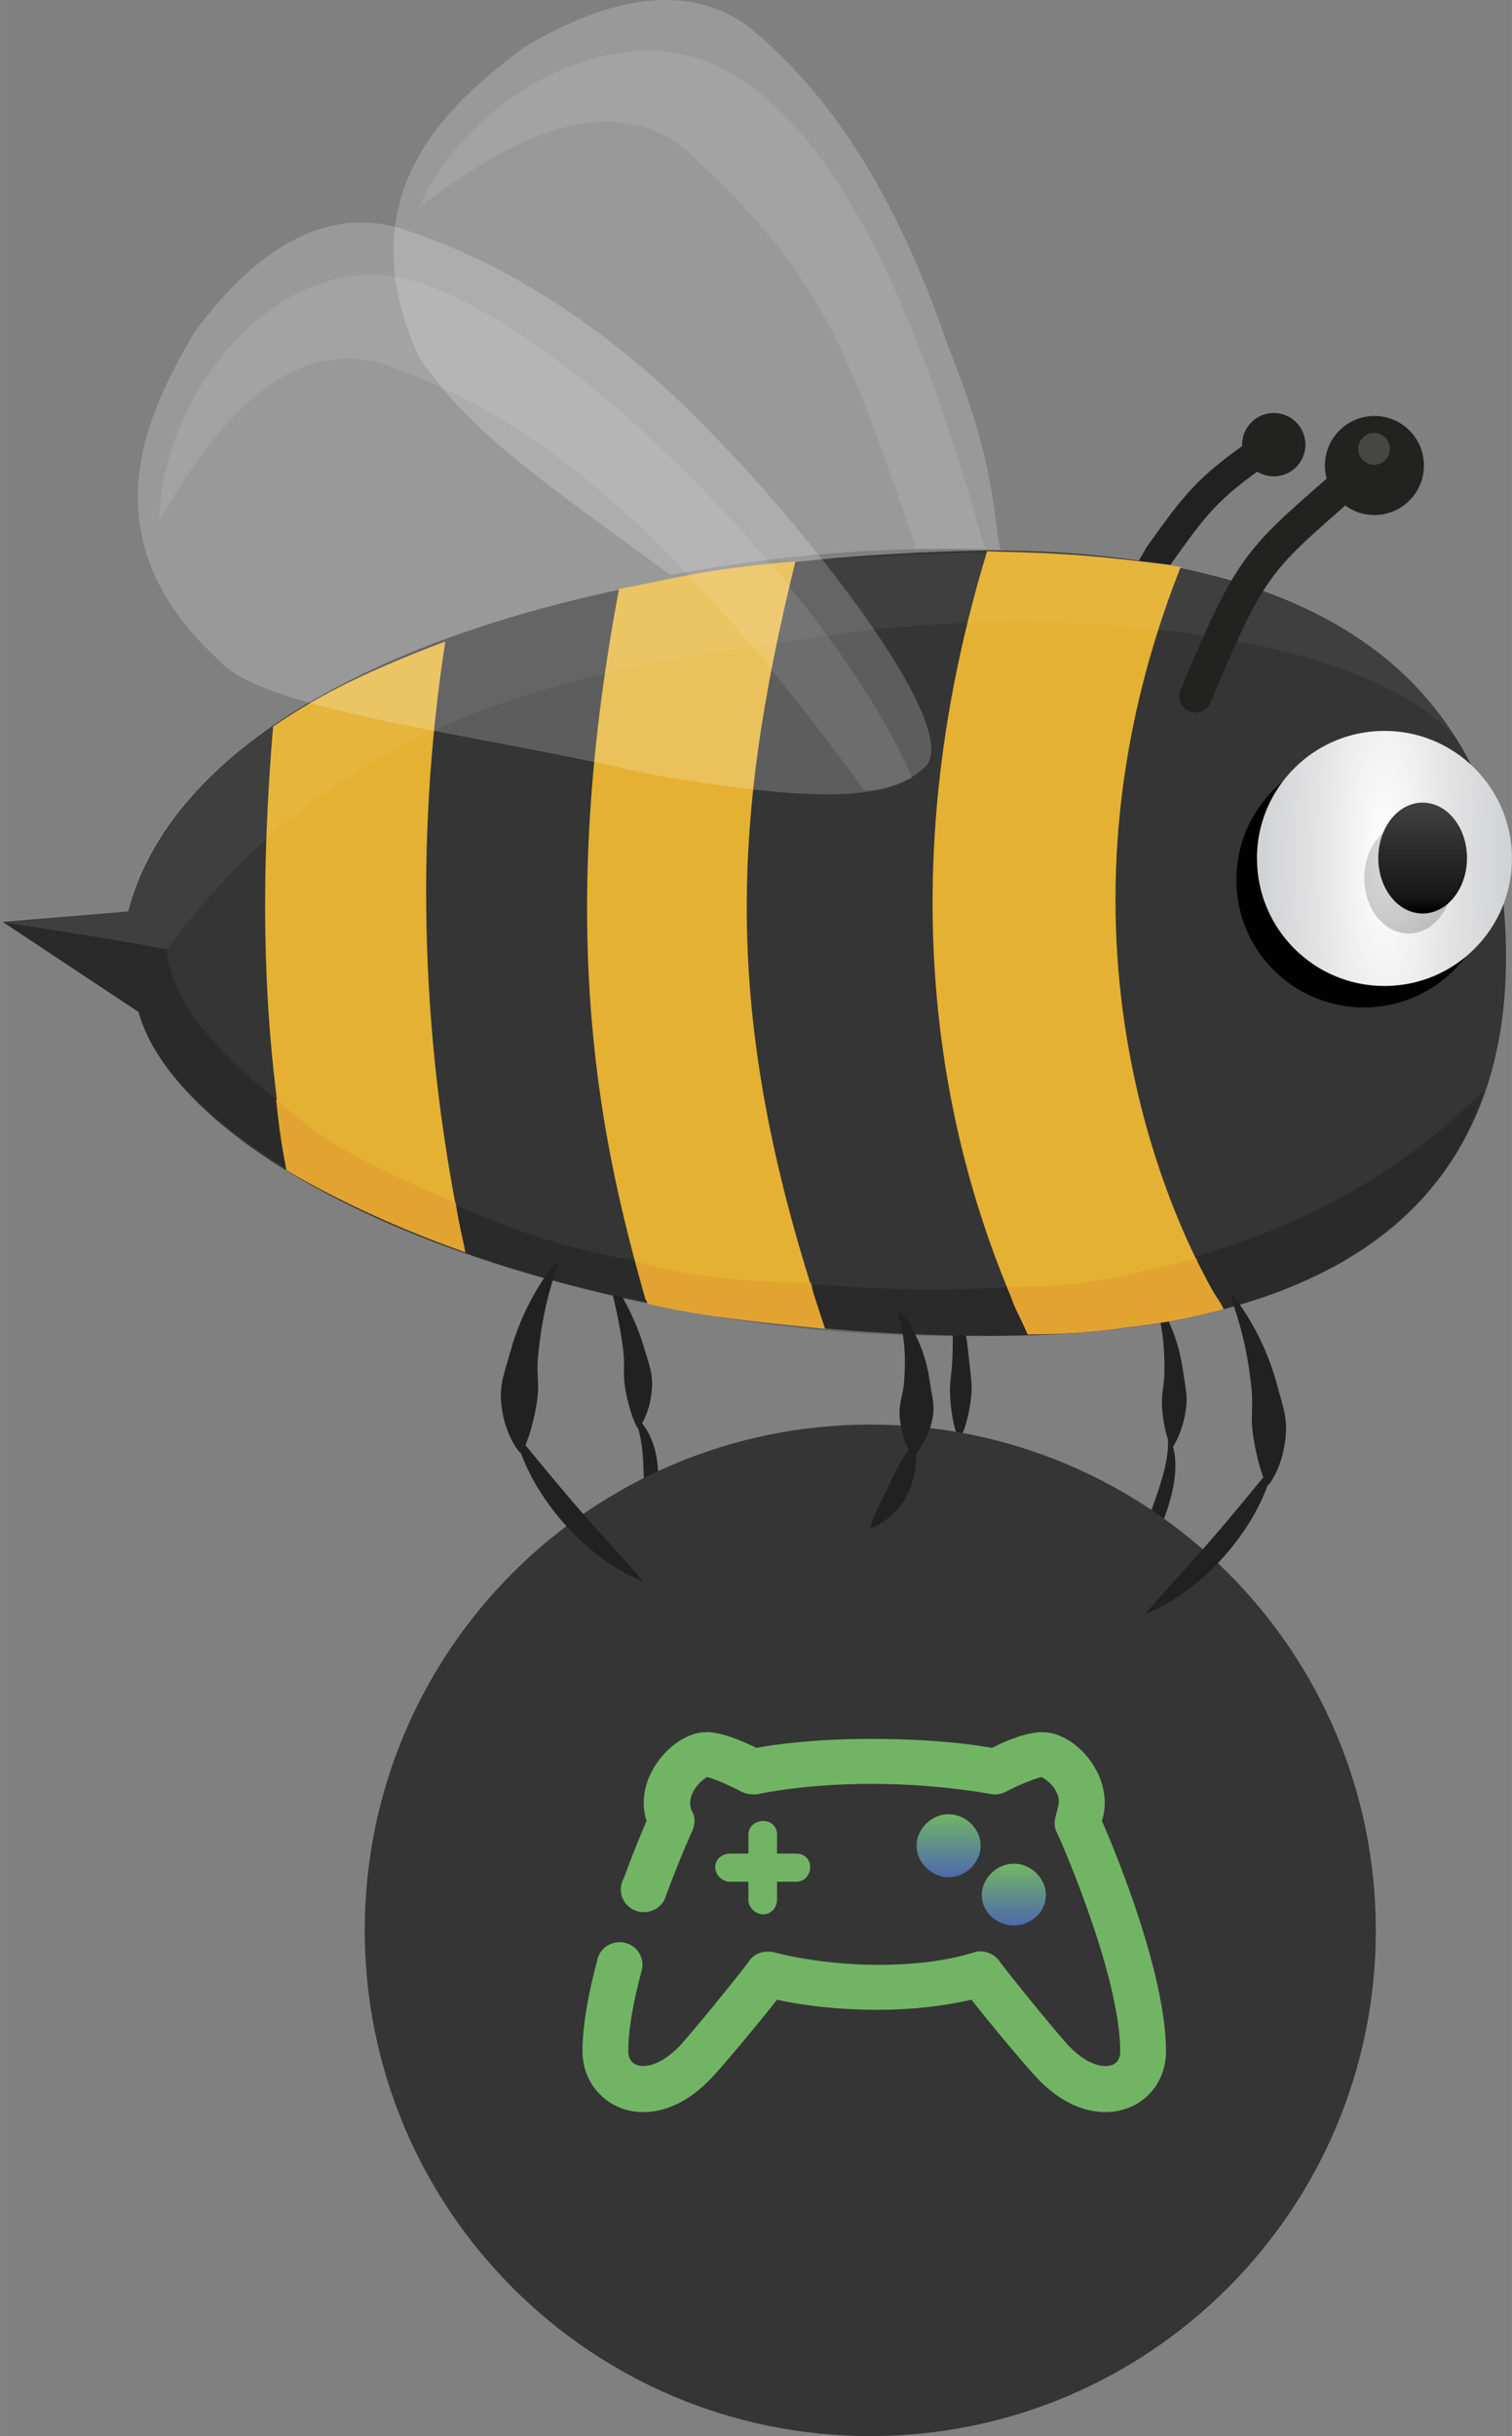 <?xml version="1.0" encoding="UTF-8" standalone="no"?>
<!-- Generator: Adobe Illustrator 16.0.0, SVG Export Plug-In . SVG Version: 6.00 Build 0)  -->
<!DOCTYPE svg  PUBLIC '-//W3C//DTD SVG 1.1//EN'  'http://www.w3.org/Graphics/SVG/1.1/DTD/svg11.dtd'>
<svg id="Слой_1" xmlns="http://www.w3.org/2000/svg" xml:space="preserve" height="1647.2px" viewBox="0 0 1022.76 1647.19" width="1022.8px" version="1.1" y="0px" x="0px" xmlns:xlink="http://www.w3.org/1999/xlink" enable-background="new 0 0 1022.76 1647.19">
	<rect x="0" y="0" width="1022.76" height="1647.19" fill="#808080" stroke="none"/>
	<defs>
		<rect id="SVGID_1_" width="1022.8" height="1647.2"/>
	</defs>
	<clipPath id="SVGID_2_">
		<use overflow="visible" xlink:href="#SVGID_1_"/>
	</clipPath>
	<g clip-path="url(#SVGID_2_)">
		<defs>
			<rect id="SVGID_3_" y=".002" width="1022.8" height="1647.2"/>
		</defs>
		<clipPath id="SVGID_4_">
			<use overflow="visible" xlink:href="#SVGID_3_"/>
		</clipPath>
		<path fill="#212121" d="m413.43 863.91s0.873 1.391 2.352 3.845c0.756 1.217 1.63 2.726 2.62 4.472 1 1.739 2.133 3.706 3.283 5.893 1.185 2.17 2.382 4.572 3.677 7.112 0.655 1.267 1.253 2.604 1.894 3.962 0.64 1.356 1.291 2.749 1.901 4.19 0.606 1.442 1.248 2.901 1.85 4.401 0.595 1.505 1.16 3.041 1.745 4.59s1.085 3.144 1.617 4.737c0.546 1.59 1.022 3.21 1.488 4.836 0.991 3.24 1.951 6.505 2.974 9.737 0.876 3.247 1.771 6.48 2.037 9.665 0.14 1.59 0.284 3.158 0.238 4.697-0.034 1.538-0.131 3.044-0.257 4.507-0.218 2.929-0.802 5.673-1.336 8.191-0.555 2.517-1.343 4.792-2.052 6.795-0.691 2.004-1.54 3.716-2.248 5.119-0.718 1.401-1.346 2.487-1.829 3.222-0.46 0.736-0.746 1.122-0.746 1.122-0.35 0.475-1.018 0.574-1.492 0.225-0.121-0.09-0.217-0.199-0.288-0.321l-0.015-0.027s-0.243-0.422-0.622-1.202c-0.402-0.78-0.911-1.918-1.479-3.346-0.576-1.428-1.159-3.147-1.824-5.092-0.662-1.944-1.255-4.12-1.858-6.46-0.34-1.17-0.591-2.383-0.895-3.634-0.258-1.245-0.525-2.532-0.799-3.855-0.267-1.317-0.508-2.665-0.689-4.046-0.188-1.38-0.387-2.779-0.487-4.215-0.093-1.436-0.102-2.905-0.147-4.389-0.017-1.488 0.038-3.009 0.073-4.546-0.018-3.058 0.005-6.203-0.374-9.297-0.277-3.11-0.794-6.193-1.206-9.265-0.247-1.533-0.492-3.054-0.735-4.556-0.246-1.507-0.543-2.988-0.805-4.455-0.495-2.944-1.143-5.767-1.677-8.477-0.595-2.694-1.134-5.262-1.724-7.614-0.277-1.183-0.541-2.316-0.793-3.396-0.263-1.077-0.513-2.099-0.747-3.059-0.473-1.931-0.886-3.613-1.226-4.998-0.693-2.78-1.062-4.382-1.062-4.382-0.113-0.49 0.194-0.98 0.685-1.094 0.42-0.09 0.81 0.09 1.01 0.41" clip-path="url(#SVGID_4_)"/>
		<path fill="#212121" d="m428.74 956.6s0.274 0.246 0.787 0.708c0.492 0.475 1.25 1.147 2.144 2.051 0.446 0.451 0.94 0.951 1.477 1.496 0.492 0.603 0.998 1.28 1.558 2.006 0.561 0.726 1.127 1.526 1.747 2.372 0.601 0.853 1.067 1.8 1.648 2.774 0.273 0.495 0.553 1 0.838 1.514 0.283 0.519 0.581 1.044 0.805 1.606 0.489 1.111 0.954 2.281 1.455 3.485 0.123 0.302 0.247 0.607 0.372 0.913 0.095 0.313 0.191 0.626 0.288 0.941 0.193 0.634 0.388 1.275 0.586 1.925 0.417 1.299 0.772 2.645 1.038 4.008 0.636 2.743 1.052 5.565 1.39 8.439 0.307 2.841 0.508 5.745 0.661 8.573 0.115 2.864 0.234 5.646 0.285 8.406 0.059 1.365 0.091 2.724 0.1 4.066 0.018 1.343 0.115 2.643 0.124 3.943 0.026 2.604 0.212 5.074 0.267 7.464 0.001 1.199 0.158 2.334 0.202 3.46 0.056 1.127 0.111 2.215 0.163 3.26 0.163 2.084 0.339 4.006 0.433 5.739 0.024 0.435 0.047 0.854 0.069 1.261 0.042 0.4 0.083 0.789 0.122 1.161 0.069 0.752 0.132 1.442 0.189 2.066 0.112 1.254 0.141 2.268 0.188 2.952 0.024 0.694 0.038 1.064 0.038 1.064s-0.214-0.299-0.582-0.877c-0.356-0.581-0.92-1.424-1.561-2.534-0.332-0.552-0.677-1.172-1.06-1.849-0.188-0.34-0.383-0.692-0.586-1.06-0.176-0.377-0.358-0.767-0.546-1.17-0.735-1.62-1.563-3.467-2.368-5.522-0.694-2.075-1.49-4.343-2.138-6.779-0.58-2.442-1.261-5.041-1.654-7.74-0.476-2.706-0.828-5.491-1.083-8.325-0.28-2.81-0.42-5.694-0.587-8.492-0.111-2.786-0.223-5.573-0.332-8.317-0.094-1.338-0.151-2.671-0.198-3.992-0.056-1.319-0.216-2.575-0.275-3.848-0.05-0.629-0.064-1.269-0.141-1.877-0.086-0.607-0.152-1.214-0.216-1.815-0.154-1.193-0.207-2.406-0.436-3.522-0.186-1.133-0.388-2.236-0.545-3.324-0.14-1.096-0.479-2.083-0.673-3.092-0.228-0.99-0.408-1.983-0.654-2.873-0.257-0.883-0.523-1.721-0.743-2.536-0.222-0.814-0.448-1.578-0.632-2.311-0.262-0.718-0.504-1.378-0.722-1.973-0.434-1.193-0.719-2.166-0.938-2.814-0.23-0.96-0.33-1.31-0.33-1.31" clip-path="url(#SVGID_4_)"/>
		<path fill="#212121" d="m783.45 879.96s0.786 1.357 2.161 3.732c0.338 0.597 0.727 1.246 1.123 1.976 0.38 0.747 0.79 1.554 1.229 2.417 0.441 0.868 0.91 1.793 1.404 2.768 0.468 0.983 0.937 2.024 1.42 3.118 1.012 2.172 1.939 4.593 2.951 7.166 0.528 1.28 0.93 2.638 1.408 4.012 0.471 1.376 0.941 2.788 1.341 4.245 0.398 1.457 0.854 2.938 1.221 4.451 0.35 1.521 0.704 3.061 1.062 4.611 0.62 3.114 1.198 6.306 1.622 9.498 0.492 3.195 0.984 6.39 1.469 9.535 0.208 1.569 0.432 3.132 0.589 4.678 0.157 1.547 0.19 3.058 0.203 4.554 0.009 2.996-0.359 5.846-0.813 8.548-0.47 2.696-1.063 5.217-1.715 7.54-1.316 4.63-2.896 8.434-4.233 11.068-0.677 1.319-1.245 2.351-1.679 3.051-0.42 0.701-0.681 1.072-0.681 1.072-0.297 0.422-0.881 0.523-1.303 0.226-0.126-0.088-0.228-0.209-0.294-0.337 0 0-0.21-0.402-0.532-1.153-0.336-0.751-0.763-1.849-1.259-3.239-0.957-2.782-2.069-6.722-2.849-11.387-0.228-1.165-0.376-2.372-0.567-3.622-0.14-1.244-0.282-2.53-0.431-3.853-0.276-2.628-0.379-5.397-0.313-8.221 0.111-2.839 0.46-5.739 0.865-8.707 0.209-1.485 0.346-2.968 0.496-4.47 0.183-1.505 0.234-3.004 0.271-4.502 0.117-3.01 0.03-5.991 0.016-8.952-0.055-1.476-0.109-2.939-0.164-4.385-0.048-1.451-0.189-2.871-0.275-4.283-0.065-1.416-0.208-2.797-0.359-4.151-0.161-1.352-0.245-2.696-0.442-3.982-0.359-2.582-0.679-5.05-1.136-7.297-0.203-1.134-0.396-2.221-0.582-3.254-0.218-1.023-0.425-1.994-0.619-2.906-0.38-1.828-0.737-3.444-1.082-4.778-0.641-2.668-1.008-4.192-1.008-4.192-0.104-0.434 0.163-0.871 0.597-0.975 0.33-0.11 0.69 0.06 0.86 0.36" clip-path="url(#SVGID_4_)"/>
		<path fill="#212121" d="m789.74 969.6s0.229 0.378 0.657 1.086c0.206 0.357 0.46 0.797 0.759 1.314 0.267 0.543 0.559 1.18 0.879 1.909 0.359 0.731 0.595 1.55 0.919 2.45 0.348 0.9 0.564 1.896 0.849 2.968 0.313 1.072 0.444 2.226 0.685 3.451 0.196 1.226 0.31 2.52 0.44 3.876 0.171 2.704 0.212 5.657-0.015 8.737-0.226 3.08-0.613 6.316-1.247 9.591-0.598 3.29-1.395 6.635-2.351 9.975-0.916 3.356-2.058 6.677-3.211 9.984-1.217 3.283-2.475 6.538-3.834 9.684-0.665 1.576-1.348 3.131-2.054 4.649-0.7 1.521-1.379 3.028-2.104 4.481-2.821 5.852-5.69 11.173-8.261 15.68-2.569 4.507-4.846 8.203-6.48 10.786-0.816 1.292-1.495 2.294-1.942 2.985-0.467 0.685-0.716 1.049-0.716 1.049s0.063-0.438 0.18-1.256c0.143-0.811 0.301-2.021 0.612-3.521 0.579-3.018 1.572-7.278 3.003-12.288 1.425-5.012 3.289-10.764 5.412-16.832 0.535-1.512 1.081-3.05 1.632-4.605 0.547-1.557 1.107-3.123 1.696-4.694 1.14-3.139 2.297-6.328 3.454-9.517 1.164-3.171 2.29-6.351 3.365-9.471 0.529-1.561 1.054-3.109 1.57-4.641 0.485-1.534 0.964-3.049 1.436-4.539 0.929-2.985 1.733-5.877 2.427-8.638 0.169-0.692 0.336-1.373 0.501-2.045 0.145-0.675 0.286-1.338 0.427-1.991 0.323-1.309 0.486-2.575 0.736-3.801 0.394-2.444 0.685-4.716 0.81-6.743 0.152-2.028 0.152-3.834 0.116-5.307-0.036-0.731-0.063-1.4-0.074-1.994-0.064-0.595-0.118-1.1-0.162-1.51-0.11-0.94-0.15-1.38-0.15-1.38" clip-path="url(#SVGID_4_)"/>
		<path fill="#212121" d="m643.05 865.4s0.623 1.575 1.713 4.331c0.273 0.689 0.574 1.452 0.902 2.283 0.321 0.831 0.595 1.774 0.928 2.764 0.326 0.997 0.672 2.06 1.037 3.177 0.183 0.563 0.37 1.14 0.563 1.73 0.18 0.59 0.329 1.197 0.5 1.816 0.335 1.24 0.683 2.533 1.043 3.873 0.18 0.671 0.361 1.354 0.547 2.047 0.16 0.696 0.323 1.403 0.487 2.121 0.673 2.871 1.329 5.919 1.881 9.085 0.279 1.583 0.612 3.193 0.862 4.827 0.266 1.635 0.479 3.294 0.716 4.968 0.25 1.675 0.424 3.361 0.618 5.058 0.186 1.696 0.404 3.403 0.562 5.107 0.298 3.406 0.767 6.821 1.133 10.18 0.409 3.365 0.677 6.669 0.677 9.869-0.029 3.188-0.277 6.274-0.703 9.172-0.176 1.451-0.436 2.859-0.646 4.222-0.268 1.356-0.494 2.665-0.786 3.92-1.09 5.022-2.395 9.15-3.468 12.057-0.537 1.446-0.981 2.59-1.328 3.373-0.336 0.781-0.547 1.201-0.547 1.201l-0.006 0.014c-0.193 0.383-0.659 0.538-1.042 0.346-0.16-0.081-0.28-0.209-0.353-0.359 0 0-0.201-0.421-0.519-1.216-0.326-0.794-0.754-1.965-1.244-3.462-0.938-2.981-1.988-7.262-2.729-12.328-0.381-2.538-0.699-5.271-0.921-8.148-0.246-2.884-0.383-5.896-0.293-9.015 0.06-3.108 0.436-6.322 0.772-9.583 0.388-3.267 0.658-6.58 0.808-9.9 0.08-1.66 0.1-3.313 0.152-4.966 0.043-1.652 0.104-3.303 0.091-4.931-0.006-3.261 0.081-6.484 0.006-9.592-0.031-1.555-0.002-3.096-0.082-4.588-0.06-1.498-0.119-2.964-0.175-4.391-0.025-0.717-0.049-1.423-0.073-2.118-0.049-0.692-0.097-1.373-0.145-2.043-0.098-1.345-0.191-2.643-0.281-3.89-0.077-1.256-0.189-2.439-0.317-3.562-0.119-1.13-0.232-2.202-0.339-3.209-0.181-2.019-0.465-3.802-0.68-5.27-0.429-2.933-0.673-4.608-0.673-4.608-0.058-0.385 0.209-0.743 0.594-0.8 0.35-0.03 0.66 0.16 0.77 0.45" clip-path="url(#SVGID_4_)"/>
		<path fill="#212121" d="m649.71 964.58s0.031 1.087-0.042 2.952c-0.079 1.863-0.278 4.498-0.684 7.612-0.177 1.552-0.54 3.243-0.892 5.019-0.373 1.776-0.792 3.648-1.279 5.57-0.263 0.96-0.593 1.92-0.909 2.896-0.315 0.978-0.643 1.967-0.999 2.952-0.376 0.982-0.635 2.005-1.132 2.971-0.453 0.976-0.907 1.956-1.361 2.938-0.477 0.969-0.954 1.939-1.428 2.905-0.54 0.937-1.14 1.838-1.705 2.744-1.128 1.816-2.286 3.571-3.611 5.092-1.291 1.542-2.503 3.083-3.801 4.358-1.292 1.287-2.54 2.476-3.71 3.549-1.163 1.085-2.3 1.983-3.314 2.784-1.017 0.795-1.921 1.473-2.682 2.014-1.525 1.08-2.451 1.644-2.451 1.644s0.411-1.011 1.228-2.687c0.407-0.836 0.926-1.833 1.538-2.957 0.62-1.109 1.32-2.36 2.085-3.725 0.76-1.352 1.604-2.79 2.522-4.281 0.475-0.741 0.908-1.516 1.343-2.312 0.433-0.799 0.916-1.58 1.385-2.39 0.443-0.822 1.018-1.588 1.427-2.448 0.425-0.853 0.87-1.704 1.337-2.549 0.462-0.849 0.914-1.709 1.404-2.554 0.41-0.892 0.824-1.786 1.237-2.681 0.865-1.771 1.774-3.511 2.519-5.351 0.773-1.814 1.603-3.573 2.415-5.286 0.729-1.755 1.487-3.438 2.231-5.033 0.735-1.604 1.525-3.069 2.182-4.504 1.356-2.829 2.625-5.145 3.573-6.749 0.95-1.52 1.57-2.42 1.57-2.42" clip-path="url(#SVGID_4_)"/>
	</g>
	<g clip-path="url(#SVGID_2_)">
		<defs>
			<path id="SVGID_5_" d="m246.71 1305.2c0 188.86 153.1 341.97 341.97 341.97 188.86 0 341.97-153.1 341.97-341.97 0-188.86-153.1-341.97-341.97-341.97-188.86 0.02-341.97 153.17-341.97 341.97"/>
		</defs>
		<clipPath id="SVGID_6_">
			<use overflow="visible" xlink:href="#SVGID_5_"/>
		</clipPath>
			<linearGradient id="SVGID_7_" y2="1647.2" gradientUnits="userSpaceOnUse" gradientTransform="matrix(0 683.94 683.94 0 -1.126e6 963.19)" y1="1647.2">
			<stop stop-color="#353535" offset="0"/>
			<stop stop-color="#2E2E2E" offset=".453"/>
			<stop stop-color="#272627" offset="1"/>
		</linearGradient>
		<rect clip-path="url(#SVGID_6_)" height="683.94" width="683.94" y="963.25" x="246.71" fill="url(#SVGID_7_)"/>
	</g>
	<g clip-path="url(#SVGID_2_)">
		<defs>
			<path id="SVGID_8_" d="m662.71 372.25c-306 5.999-539 101-576 244l-85 7 92 60.999c28.001 101 258.07 219 577 219 185.17 0 404-58 335-362-52.12-138.7-202.96-169.02-336.37-169.02-2.21 0-4.42 0.01-6.62 0.02"/>
		</defs>
		<clipPath id="SVGID_9_">
			<use overflow="visible" xlink:href="#SVGID_8_"/>
		</clipPath>
			<linearGradient id="SVGID_10_" y2="1647.2" gradientUnits="userSpaceOnUse" gradientTransform="matrix(0 531.02 531.02 0 -8.7419e5 372.19)" y1="1647.2">
			<stop stop-color="#353535" offset="0"/>
			<stop stop-color="#2E2E2E" offset=".453"/>
			<stop stop-color="#272627" offset="1"/>
		</linearGradient>
		<rect clip-path="url(#SVGID_9_)" height="531.02" width="1073" y="372.23" x="1.711" fill="url(#SVGID_10_)"/>
	</g>
	<g clip-path="url(#SVGID_2_)">
		<defs>
			<rect id="SVGID_11_" y=".002" width="1022.8" height="1647.2"/>
		</defs>
		<clipPath id="SVGID_12_">
			<use overflow="visible" xlink:href="#SVGID_11_"/>
		</clipPath>
		<g opacity=".2" clip-path="url(#SVGID_12_)">
				<defs>
					<rect id="SVGID_13_" y="622.92" x=".044" height="280.49" width="1003.7"/>
				</defs>
				<clipPath id="SVGID_14_">
					<use overflow="visible" xlink:href="#SVGID_13_"/>
				</clipPath>
				<path fill="#000100" d="m0.044 622.92l112.67 18.667c4 82 197 196.67 325 211.67 176 31 410 41 566-116-30 96-125 170-364 166-273-1-520-119-546-219l-92-61" clip-path="url(#SVGID_14_)"/>
		</g>
	</g>
	<g clip-path="url(#SVGID_2_)">
		<defs>
			<path id="SVGID_15_" d="m184.71 491.25c-12.501 150-0.501 235.5 9 298 26.499 18.501 58.5 33.001 121 57.5-30-137.5-34.5-277-13.5-413-62.5 23.5-91.5 40.5-116.5 57.5"/>
		</defs>
		<clipPath id="SVGID_16_">
			<use overflow="visible" xlink:href="#SVGID_15_"/>
		</clipPath>
			<linearGradient id="SVGID_17_" y2="1647.2" gradientUnits="userSpaceOnUse" gradientTransform="matrix(0 -413 -413 0 6.8054e5 846.69)" y1="1647.2">
			<stop stop-color="#E5B132" offset="0"/>
			<stop stop-color="#F1D936" offset="1"/>
		</linearGradient>
		<rect clip-path="url(#SVGID_16_)" height="413" width="142.5" y="433.75" x="172.21" fill="url(#SVGID_17_)"/>
	</g>
	<g clip-path="url(#SVGID_2_)">
		<defs>
			<rect id="SVGID_18_" y=".002" width="1022.8" height="1647.2"/>
		</defs>
		<clipPath id="SVGID_19_">
			<use overflow="visible" xlink:href="#SVGID_18_"/>
		</clipPath>
			<linearGradient id="SVGID_20_" y2="1647.2" gradientUnits="userSpaceOnUse" gradientTransform="matrix(1.8613e-8 -414.58 -414.58 -1.8613e-8 6.8313e5 847.44)" y1="1647.2">
			<stop stop-color="#E5B132" offset="0"/>
			<stop stop-color="#F1D936" offset="1"/>
		</linearGradient>
		<path fill="url(#SVGID_20_)" d="m314.71 846.75c-62.5-24.5-94.5-39-121-57.5-6.583-43.309-14.366-97.663-14.366-176.87 0-35.097 1.528-75.074 5.366-121.13 25-17 54-34 116.5-57.5-8.647 56-12.971 112.59-12.971 169.4 0 81.15 8.82 162.72 26.47 243.6-17.647-80.882-26.471-162.46-26.471-243.6 0-56.803 4.324-113.4 12.971-169.4-62.5 23.5-91.5 40.5-116.5 57.5-3.838 46.058-5.366 86.035-5.366 121.13 0 79.206 7.783 133.56 14.366 176.87 26.5 18.5 58.5 33 121 57.5z" clip-path="url(#SVGID_19_)"/>
	</g>
	<g clip-path="url(#SVGID_2_)">
		<defs>
			<path id="SVGID_21_" d="m418.71 398.25c-44.667 236.67-10.666 379.33 18 480.67 26 6.668 54.667 11.334 121.33 19.334-69.999-207.33-64-339.33-20-518.67-64 5.34-83.33 12.01-119.33 18.67"/>
		</defs>
		<clipPath id="SVGID_22_">
			<use overflow="visible" xlink:href="#SVGID_21_"/>
		</clipPath>
			<linearGradient id="SVGID_23_" y2="1647.2" gradientUnits="userSpaceOnUse" gradientTransform="matrix(0 -518.67 -518.67 0 8.5482e5 898.19)" y1="1647.2">
			<stop stop-color="#E5B132" offset="0"/>
			<stop stop-color="#ECCA34" offset=".567"/>
			<stop stop-color="#F1D936" offset="1"/>
		</linearGradient>
		<rect clip-path="url(#SVGID_22_)" height="518.67" width="184" y="379.59" x="374.04" fill="url(#SVGID_23_)"/>
	</g>
	<g clip-path="url(#SVGID_2_)">
		<defs>
			<path id="SVGID_24_" d="m695.21 902.25c73-3 101.5-9 132.5-17-35.5-56.5-127.5-253.5-29-502-66.5-9.5-97-9.5-131-10.5-75 246.5-20 429 27.5 529.5"/>
		</defs>
		<clipPath id="SVGID_25_">
			<use overflow="visible" xlink:href="#SVGID_24_"/>
		</clipPath>
			<linearGradient id="SVGID_26_" y2="1647.2" gradientUnits="userSpaceOnUse" gradientTransform="matrix(0 -529.5 -529.5 0 8.7292e5 902.19)" y1="1647.2">
			<stop stop-color="#E5B132" offset="0"/>
			<stop stop-color="#ECCA34" offset=".567"/>
			<stop stop-color="#F1D936" offset="1"/>
		</linearGradient>
		<rect clip-path="url(#SVGID_25_)" height="529.5" width="235" y="372.75" x="592.71" fill="url(#SVGID_26_)"/>
	</g>
	<g clip-path="url(#SVGID_2_)">
		<defs>
			<rect id="SVGID_27_" y=".002" width="1022.8" height="1647.2"/>
		</defs>
		<clipPath id="SVGID_28_">
			<use overflow="visible" xlink:href="#SVGID_27_"/>
		</clipPath>
		<path fill="#000100" d="m1008.8 594.95c0 47.632-38.614 86.246-86.246 86.246-47.633 0-86.245-38.614-86.245-86.246s38.612-86.246 86.245-86.246c47.6 0 86.26 38.62 86.26 86.25" clip-path="url(#SVGID_28_)"/>
		<g opacity=".05" clip-path="url(#SVGID_28_)">
				<defs>
					<rect id="SVGID_29_" y="373.39" width="985.12" height="268.75"/>
				</defs>
				<clipPath id="SVGID_30_">
					<use overflow="visible" xlink:href="#SVGID_29_"/>
				</clipPath>
				<path fill="#fff" d="m0.044 622.92c37.333-3.333 52-4 86.667-6.667 22.666-106 188-210.67 461.63-237.05 125.04-4.949 329.87-33.449 436.37 118.55-66-72.166-268.67-89.5-409.37-70.553-155.96 22.387-334.63 39.053-462.63 214.39-26-5.334-50-9.334-111-18.334" clip-path="url(#SVGID_30_)"/>
				<path stroke="#fff" fill="none" stroke-miterlimit="10" d="m0.044 622.92c37.333-3.333 52-4 86.667-6.667 22.666-106 188-210.67 461.63-237.05 125.04-4.949 329.87-33.449 436.37 118.55-66-72.166-268.67-89.5-409.37-70.553-155.96 22.387-334.63 39.053-462.63 214.39-26-5.334-50-9.334-111-18.334" clip-path="url(#SVGID_30_)"/>
		</g>
		<path fill="#E2A331" d="m314.71 846.75c-58-20.5-100-43-121-55.5-3.5-18.5-5-29-7-48 34.5 30.5 56.5 42 121.5 70 2.5 17 4.5 22.5 6.5 33.5" clip-path="url(#SVGID_28_)"/>
		<path fill="#E2A331" d="m558.04 898.42c-62-6.167-84.667-8.833-120-16.833-3.333-9.334-4.667-14-8-28.667 39.333 11.333 71.833 13.333 118.67 14.667 2.67 14 5.33 21.33 9.33 30.83" clip-path="url(#SVGID_28_)"/>
		<path fill="#E2A331" d="m827.71 885.25c-59 13.667-96.333 17-132.5 17-3.333-9.333-9.833-17.333-13.167-32 51.334 0.667 82.667-8.667 127.33-19.333 2.67 14 14.34 24.83 18.34 34.33" clip-path="url(#SVGID_28_)"/>
	</g>
	<g clip-path="url(#SVGID_2_)">
		<defs>
			<path id="SVGID_31_" d="m850.26 580.44c0 47.632 38.614 86.245 86.246 86.245 47.633 0 86.246-38.613 86.246-86.245 0-47.633-38.613-86.246-86.246-86.246-47.67 0-86.29 38.62-86.29 86.25"/>
		</defs>
		<clipPath id="SVGID_32_">
			<use overflow="visible" xlink:href="#SVGID_31_"/>
		</clipPath>
			<radialGradient id="SVGID_33_" gradientUnits="userSpaceOnUse" cy="1647.2" cx="0" gradientTransform="matrix(86.246 0 0 -344.98 936.5 5.6883e5)" r="1">
			<stop stop-color="#fff" offset="0"/>
			<stop stop-color="#E3E3E4" offset=".529"/>
			<stop stop-color="#D0D1D3" offset="1"/>
		</radialGradient>
		<rect clip-path="url(#SVGID_32_)" height="172.49" width="172.49" y="494.19" x="850.26" fill="url(#SVGID_33_)"/>
	</g>
	<g clip-path="url(#SVGID_2_)">
		<defs>
			<rect id="SVGID_34_" y=".002" width="1022.8" height="1647.2"/>
		</defs>
		<clipPath id="SVGID_35_">
			<use overflow="visible" xlink:href="#SVGID_34_"/>
		</clipPath>
		<g opacity=".2" clip-path="url(#SVGID_35_)">
				<defs>
					<rect id="SVGID_36_" y="556.19" x="922.83" height="75" width="59.997"/>
				</defs>
				<clipPath id="SVGID_37_">
					<use overflow="visible" xlink:href="#SVGID_36_"/>
				</clipPath>
				<g clip-path="url(#SVGID_37_)">
					<defs>
						<path id="SVGID_38_" d="m982.82 593.69c0 20.71-13.432 37.498-29.998 37.498-16.568 0-29.999-16.788-29.999-37.498 0-20.709 13.431-37.498 29.999-37.498 16.57 0 30 16.79 30 37.5"/>
					</defs>
					<clipPath id="SVGID_39_">
						<use overflow="visible" xlink:href="#SVGID_38_"/>
					</clipPath>
						<linearGradient id="SVGID_40_" y2="1647.2" gradientUnits="userSpaceOnUse" x2="1" gradientTransform="matrix(0 -74.996 -74.996 0 1.2449e5 631.19)" y1="1647.2" x1="0">
						<stop offset="0"/>
						<stop stop-color="#161616" offset=".134"/>
						<stop stop-color="#424243" offset="1"/>
					</linearGradient>
					<rect clip-path="url(#SVGID_39_)" height="74.996" width="59.997" y="556.19" x="922.83" fill="url(#SVGID_40_)"/>
				</g>
		</g>
	</g>
	<g clip-path="url(#SVGID_2_)">
		<defs>
			<path id="SVGID_41_" d="m932.33 580.18c0 20.71 13.43 37.498 29.998 37.498s29.999-16.788 29.999-37.498c0-20.709-13.431-37.498-29.999-37.498s-30 16.79-30 37.5"/>
		</defs>
		<clipPath id="SVGID_42_">
			<use overflow="visible" xlink:href="#SVGID_41_"/>
		</clipPath>
			<linearGradient id="SVGID_43_" y2="1647.2" gradientUnits="userSpaceOnUse" x2="1" gradientTransform="matrix(0 -74.996 -74.996 0 1.245e5 617.69)" y1="1647.2" x1="0">
			<stop offset="0"/>
			<stop stop-color="#161616" offset=".134"/>
			<stop stop-color="#424243" offset="1"/>
		</linearGradient>
		<rect clip-path="url(#SVGID_42_)" height="74.996" width="59.997" y="542.68" x="932.33" fill="url(#SVGID_43_)"/>
	</g>
	<g clip-path="url(#SVGID_2_)">
		<defs>
			<rect id="SVGID_44_" y=".002" width="1022.8" height="1647.2"/>
		</defs>
		<clipPath id="SVGID_45_">
			<use overflow="visible" xlink:href="#SVGID_44_"/>
		</clipPath>
			<path stroke-linejoin="round" d="m808.71 470.75c37-88 41-91 99-141.5" clip-path="url(#SVGID_45_)" stroke="#222221" stroke-linecap="round" stroke-miterlimit="10" stroke-width="22" fill="none"/>
		<path fill="#222221" d="m963.21 314.75c0 18.502-14.998 33.5-33.5 33.5s-33.5-14.998-33.5-33.5c0-18.501 14.998-33.5 33.5-33.5s33.5 15 33.5 33.5" clip-path="url(#SVGID_45_)"/>
		<path fill="#464645" d="m940.21 303.5c0 5.937-4.813 10.75-10.75 10.75s-10.75-4.813-10.75-10.75 4.813-10.75 10.75-10.75c5.94 0 10.75 4.81 10.75 10.75" clip-path="url(#SVGID_45_)"/>
		<path fill="#212121" d="m791.67 381.92l-21.289-2.829 5.007-8.785c25.284-35.445 33.803-47.385 72.156-73.785l11.34 16.474c-35.47 24.41-42.83 34.73-67.22 68.93" clip-path="url(#SVGID_45_)"/>
		<path fill="#222221" d="m883.04 300.67c0 11.828-9.59 21.417-21.418 21.417-11.827 0-21.415-9.589-21.415-21.417s9.588-21.417 21.415-21.417c11.84 0 21.42 9.59 21.42 21.42" clip-path="url(#SVGID_45_)"/>
		<g opacity=".2" clip-path="url(#SVGID_45_)">
				<defs>
					<rect id="SVGID_46_" x="266.13" height="388.75" width="410.58"/>
				</defs>
				<clipPath id="SVGID_47_">
					<use overflow="visible" xlink:href="#SVGID_46_"/>
				</clipPath>
				<path fill="#fff" d="m354.08 32.238c-40.608 31.431-124.28 93.263-70.394 209.75 33.526 47.766 67.924 72.983 170.03 146.77 92.5-17.5 169.5-19 223-17-4.5-18.5-2.801-57.993-35-136.5-36.5-107.5-82.442-173.55-134.02-216.08-48.58-37.668-111.12-12.524-153.62 13.058" clip-path="url(#SVGID_47_)"/>
		</g>
		<g opacity=".1" clip-path="url(#SVGID_45_)">
				<defs>
					<rect id="SVGID_48_" y="34.36" x="283.67" height="336.89" width="382.54"/>
				</defs>
				<clipPath id="SVGID_49_">
					<use overflow="visible" xlink:href="#SVGID_48_"/>
				</clipPath>
				<path fill="#fff" d="m283.67 140.09c43.225-32.504 130.75-94.895 191.12-28.452 83.226 77.449 101.92 133.12 144.92 259.62 19 0 35.271-0.361 46.5 0-37.5-133.5-93.278-288.66-185.02-328.48-73.77-30.863-167.83 28.068-197.52 97.31" clip-path="url(#SVGID_49_)"/>
		</g>
		<g opacity=".2" clip-path="url(#SVGID_45_)">
				<defs>
					<rect id="SVGID_50_" y="150.39" x="93.234" height="386.73" width="536.7"/>
				</defs>
				<clipPath id="SVGID_51_">
					<use overflow="visible" xlink:href="#SVGID_50_"/>
				</clipPath>
				<path fill="#fff" d="m131.25 224.92c-25.333 44.667-78.667 134 16 220.67 29.333 35.333 170 49.333 292.67 78 105.33 18 162 20 186.67-6 24-28.667-86.666-166-146.67-226-71.334-74.667-148-118.67-212-138-59.34-16.01-107.34 31.33-136.67 71.33" clip-path="url(#SVGID_51_)"/>
		</g>
		<g opacity=".1" clip-path="url(#SVGID_45_)">
				<defs>
					<rect id="SVGID_52_" y="185.58" x="107.92" height="348.67" width="509.17"/>
				</defs>
				<clipPath id="SVGID_53_">
					<use overflow="visible" xlink:href="#SVGID_52_"/>
				</clipPath>
				<path fill="#fff" d="m107.92 351.58c27.333-46.667 84-138 165.33-100 106.67 39.333 200 130.67 311.33 282.67 17.134 0 22-4 32.5-8-55.834-131.33-264.5-339.33-364.5-340.67-79.96 0-144 90.67-144.66 166" clip-path="url(#SVGID_53_)"/>
		</g>
		<path fill="#212121" d="m609.7 887.78s0.957 1.226 2.572 3.401c0.801 1.108 1.845 2.329 2.807 4.049 0.509 0.842 1.049 1.736 1.618 2.681 0.55 0.953 1.229 1.962 1.735 3.039 0.527 1.08 1.076 2.205 1.644 3.37 0.543 1.178 1.221 2.378 1.698 3.668 0.526 1.279 1.048 2.606 1.577 3.973 0.259 0.684 0.551 1.373 0.79 2.078 0.228 0.708 0.459 1.423 0.69 2.146 0.449 1.457 0.904 2.938 1.366 4.438 0.39 1.509 0.736 3.05 1.104 4.607 0.18 0.781 0.36 1.564 0.542 2.351 0.137 0.787 0.274 1.577 0.414 2.369 0.265 1.585 0.566 3.187 0.802 4.785 0.406 3.185 1.087 6.403 1.583 9.549 0.244 1.577 0.537 3.161 0.658 4.691 0.134 1.536 0.185 3.057 0.162 4.548-0.12 2.936-0.621 5.787-1.337 8.374-0.693 2.625-1.509 5.03-2.442 7.232-0.892 2.212-1.871 4.161-2.846 5.933-0.925 1.727-1.894 3.252-2.743 4.514-0.813 1.244-1.533 2.25-2.091 2.942-0.529 0.692-0.862 1.07-0.862 1.07l-0.031 0.035c-0.521 0.591-1.422 0.647-2.012 0.127-0.057-0.049-0.111-0.106-0.157-0.162 0 0-0.315-0.382-0.811-1.112-0.525-0.731-1.196-1.814-1.948-3.228-0.716-1.394-1.489-3.091-2.207-5.062-0.692-1.921-1.38-4.141-1.9-6.471-0.562-2.34-0.977-4.855-1.275-7.438-0.283-2.617-0.476-5.267-0.227-8.015 0.104-1.354 0.282-2.729 0.546-4.119 0.291-1.385 0.587-2.784 0.885-4.196 0.684-2.835 1.162-5.693 1.467-8.584 0.126-1.438 0.188-2.866 0.288-4.303 0.046-0.72 0.093-1.437 0.139-2.152 0.02-0.711 0.04-1.42 0.06-2.126 0.04-1.416 0.063-2.825 0.132-4.229-0.02-1.393-0.039-2.769-0.059-4.12-0.001-0.685-0.002-1.362-0.004-2.034-0.012-0.671-0.077-1.322-0.113-1.978-0.088-1.306-0.169-2.592-0.229-3.856-0.026-1.276-0.259-2.461-0.378-3.648-0.146-1.186-0.287-2.332-0.422-3.433-0.339-2.164-0.721-4.118-1.034-5.916-0.154-0.894-0.301-1.739-0.544-2.527-0.203-0.791-0.39-1.518-0.558-2.174-0.679-2.623-1.032-4.138-1.032-4.138-0.142-0.605 0.234-1.211 0.841-1.354 0.43-0.1 0.87 0.07 1.13 0.41" clip-path="url(#SVGID_45_)"/>
		<path fill="#212121" d="m834.68 876.74s1.251 1.644 3.383 4.55c1.07 1.454 2.284 3.323 3.706 5.453 0.729 1.063 1.396 2.224 2.16 3.437 0.744 1.22 1.564 2.49 2.33 3.859 1.505 2.748 3.228 5.709 4.813 8.955 1.699 3.206 3.204 6.708 4.845 10.327 0.767 1.826 1.484 3.707 2.247 5.607 0.792 1.893 1.442 3.853 2.113 5.831 1.431 3.936 2.536 8.031 3.727 12.129 0.568 2.053 1.061 4.124 1.691 6.172 0.302 1.028 0.602 2.055 0.9 3.078 0.271 1.03 0.542 2.058 0.811 3.081 0.516 2.054 1.077 4.095 1.495 6.131 0.363 2.041 0.641 4.069 0.838 6.071 0.092 1.002 0.162 1.996 0.206 2.982 0.005 0.987-0.004 1.967-0.041 2.936-0.062 1.937-0.219 3.832-0.393 5.671-0.427 3.678-1.123 7.135-1.875 10.293-0.806 3.156-1.82 6.01-2.766 8.51-0.903 2.504-2.064 4.631-2.982 6.371-0.944 1.737-1.764 3.077-2.388 3.98-0.598 0.904-0.965 1.378-0.965 1.378-0.438 0.563-1.248 0.664-1.811 0.227-0.153-0.119-0.271-0.265-0.354-0.427l-0.021-0.043s-0.277-0.542-0.702-1.539c-0.454-1-1.021-2.45-1.647-4.265-0.325-0.908-0.627-1.905-0.964-2.984-0.295-1.076-0.673-2.238-1.034-3.469-0.733-2.462-1.41-5.204-2.025-8.157-0.755-2.955-1.296-6.123-1.849-9.447-0.301-1.661-0.588-3.361-0.784-5.1-0.104-0.869-0.179-1.748-0.243-2.635-0.093-0.886-0.174-1.779-0.229-2.684-0.099-1.808-0.121-3.651-0.063-5.532 0.011-1.874 0.063-3.78 0.116-5.713 0.033-0.969 0.065-1.94 0.099-2.916-0.017-0.972-0.035-1.945-0.052-2.923-0.03-1.957-0.116-3.923-0.28-5.877-0.21-1.952-0.421-3.903-0.631-5.847-0.091-0.979-0.217-1.947-0.366-2.909-0.134-0.967-0.268-1.931-0.4-2.891-0.255-1.928-0.531-3.838-0.863-5.716-0.321-1.88-0.607-3.753-0.946-5.583-0.359-1.83-0.713-3.631-1.059-5.393-0.319-1.777-0.782-3.468-1.136-5.155-0.707-3.376-1.609-6.5-2.367-9.431-0.852-2.887-1.586-5.59-2.327-7.931-0.778-2.324-1.399-4.377-1.984-6.082-1.214-3.394-1.875-5.351-1.875-5.351-0.196-0.583 0.116-1.216 0.699-1.413 0.44-0.3 0.94-0.13 1.22 0.24" clip-path="url(#SVGID_45_)"/>
		<path fill="#212121" d="m861.38 990.92s-0.415 2.139-1.396 5.752c-0.449 1.813-1.199 3.968-2.059 6.455-0.842 2.51-1.972 5.222-3.241 8.181-1.239 2.981-2.851 6.054-4.508 9.355-0.86 1.629-1.828 3.248-2.775 4.938-0.478 0.841-0.96 1.694-1.467 2.54-0.527 0.834-1.059 1.675-1.595 2.523-1.085 1.688-2.184 3.415-3.353 5.118-1.194 1.685-2.41 3.388-3.657 5.089-0.61 0.861-1.257 1.699-1.92 2.527-0.66 0.83-1.323 1.664-1.987 2.498-1.329 1.67-2.682 3.331-4.107 4.931-1.422 1.602-2.831 3.215-4.276 4.781-1.473 1.545-2.964 3.059-4.444 4.559-1.465 1.514-3.012 2.926-4.529 4.326-1.536 1.385-3.007 2.795-4.561 4.069-3.082 2.578-6.086 5.028-9.082 7.174-1.501 1.068-2.926 2.143-4.361 3.111-1.46 0.941-2.853 1.865-4.215 2.718-1.378 0.832-2.64 1.695-3.938 2.393-1.289 0.708-2.492 1.398-3.65 2.008-1.159 0.607-2.225 1.195-3.239 1.698-1.028 0.483-1.969 0.93-2.834 1.308-3.435 1.547-5.472 2.281-5.472 2.281s1.332-1.746 3.792-4.538c0.608-0.707 1.302-1.459 2.047-2.288 0.718-0.862 1.526-1.751 2.369-2.72 1.702-1.921 3.666-4.01 5.723-6.369 1.05-1.149 2.145-2.346 3.276-3.583 1.116-1.246 2.27-2.534 3.456-3.858 2.426-2.579 4.849-5.425 7.455-8.248 1.309-1.406 2.564-2.908 3.891-4.37 1.315-1.473 2.678-2.931 3.983-4.464 1.328-1.512 2.665-3.035 4.033-4.538 1.331-1.538 2.668-3.081 4.005-4.624 1.374-1.511 2.671-3.087 3.997-4.629 1.303-1.561 2.69-3.044 3.952-4.607 1.286-1.545 2.583-3.063 3.87-4.561 1.267-1.516 2.518-3.014 3.747-4.487 0.623-0.732 1.242-1.459 1.855-2.178 0.599-0.73 1.192-1.454 1.779-2.169 1.191-1.422 2.332-2.834 3.492-4.178 1.122-1.369 2.188-2.722 3.271-4.001 0.541-0.643 1.071-1.272 1.594-1.891 0.507-0.631 1.004-1.248 1.491-1.854 1.968-2.415 3.846-4.606 5.427-6.584 1.612-1.972 3.104-3.657 4.278-5.125 2.38-2.68 3.89-4.26 3.89-4.26" clip-path="url(#SVGID_45_)"/>
		<path fill="#212121" d="m377.1 855.82s-0.634 1.972-1.807 5.387c-0.562 1.716-1.156 3.777-1.905 6.11-0.712 2.351-1.411 5.065-2.229 7.959-0.724 2.94-1.588 6.072-2.255 9.453-0.334 1.69-0.778 3.384-1.077 5.163-0.326 1.762-0.659 3.563-0.998 5.396-0.319 1.83-0.586 3.703-0.887 5.583-0.311 1.876-0.57 3.783-0.806 5.709-0.124 0.959-0.248 1.921-0.373 2.887-0.14 0.96-0.257 1.928-0.34 2.904-0.193 1.938-0.386 3.886-0.579 5.834-0.146 1.949-0.214 3.911-0.216 5.863-0.005 0.975-0.009 1.946-0.014 2.916 0.047 0.973 0.094 1.942 0.141 2.908 0.079 1.926 0.158 3.827 0.189 5.694 0.07 1.873 0.077 3.71-0.028 5.508-0.053 0.899-0.135 1.788-0.229 2.669-0.066 0.883-0.146 1.757-0.256 2.621-0.207 1.729-0.515 3.421-0.837 5.074-0.334 1.652-0.581 3.271-0.92 4.84-0.339 1.571-0.693 3.095-1.086 4.568-0.705 2.944-1.441 5.682-2.255 8.142-0.41 1.239-0.794 2.397-1.149 3.469-0.376 1.08-0.713 2.077-1.076 2.988-0.697 1.818-1.328 3.272-1.831 4.278-0.472 1.001-0.778 1.546-0.778 1.546l-0.022 0.04c-0.39 0.694-1.271 0.942-1.966 0.553-0.154-0.087-0.289-0.201-0.397-0.328 0 0-0.397-0.469-1.04-1.371-0.673-0.897-1.556-2.232-2.572-3.967-0.989-1.736-2.23-3.861-3.208-6.367-1.028-2.502-2.101-5.361-2.997-8.525-0.795-3.168-1.565-6.638-2.031-10.331-0.196-1.849-0.373-3.752-0.447-5.698-0.043-0.973-0.056-1.956-0.054-2.949 0.042-0.991 0.113-1.99 0.206-2.995 0.19-2.012 0.498-4.048 0.872-6.096 0.438-2.043 1.028-4.09 1.568-6.15 0.284-1.025 0.568-2.056 0.854-3.089 0.311-1.024 0.624-2.054 0.938-3.085 0.658-2.052 1.168-4.127 1.756-6.185 1.226-4.107 2.363-8.211 3.832-12.152 0.69-1.98 1.358-3.942 2.171-5.835 0.782-1.901 1.519-3.782 2.306-5.608 1.682-3.618 3.224-7.117 4.965-10.317 1.625-3.241 3.385-6.194 4.924-8.935 0.781-1.364 1.621-2.63 2.381-3.844 0.782-1.209 1.463-2.363 2.208-3.423 1.451-2.12 2.692-3.982 3.785-5.425 2.173-2.883 3.451-4.513 3.451-4.513 0.415-0.529 1.181-0.622 1.711-0.206 0.45 0.31 0.6 0.84 0.44 1.32" clip-path="url(#SVGID_45_)"/>
		<path fill="#212121" d="m348.38 968.92s1.504 1.577 3.882 4.469c1.173 1.468 2.666 3.153 4.278 5.125 1.581 1.978 3.459 4.169 5.427 6.584 0.487 0.606 0.984 1.224 1.491 1.854 0.522 0.618 1.053 1.248 1.594 1.891 1.083 1.279 2.149 2.632 3.271 4.001 1.16 1.344 2.301 2.756 3.492 4.178 0.587 0.715 1.181 1.438 1.78 2.169 0.613 0.719 1.232 1.445 1.855 2.178 1.23 1.474 2.481 2.972 3.747 4.487 1.287 1.497 2.584 3.016 3.87 4.561 1.262 1.563 2.65 3.047 3.953 4.607 1.326 1.542 2.623 3.118 3.997 4.629 1.336 1.543 2.673 3.086 4.004 4.624 1.369 1.503 2.706 3.026 4.034 4.538 1.305 1.533 2.668 2.991 3.983 4.464 1.326 1.462 2.582 2.964 3.891 4.37 2.606 2.823 5.029 5.669 7.455 8.248 1.186 1.324 2.34 2.612 3.456 3.858 1.132 1.237 2.226 2.434 3.276 3.583 2.057 2.359 4.021 4.448 5.723 6.369 0.843 0.969 1.651 1.857 2.369 2.72 0.745 0.829 1.439 1.581 2.046 2.288 2.461 2.792 3.793 4.538 3.793 4.538s-2.037-0.734-5.472-2.281c-0.865-0.378-1.806-0.824-2.834-1.308-1.014-0.503-2.08-1.091-3.239-1.698-1.158-0.609-2.361-1.3-3.65-2.008-1.298-0.697-2.56-1.561-3.938-2.393-1.362-0.853-2.755-1.776-4.215-2.718-1.435-0.969-2.86-2.043-4.361-3.111-2.996-2.146-6-4.596-9.082-7.174-1.554-1.274-3.025-2.685-4.561-4.069-1.517-1.4-3.064-2.813-4.529-4.326-1.48-1.5-2.972-3.014-4.444-4.559-1.446-1.566-2.855-3.18-4.277-4.781-1.425-1.6-2.778-3.261-4.107-4.931-0.664-0.834-1.327-1.668-1.987-2.498-0.664-0.828-1.31-1.666-1.92-2.527-1.247-1.701-2.463-3.404-3.658-5.089-1.169-1.703-2.267-3.43-3.352-5.118-0.536-0.849-1.068-1.689-1.595-2.523-0.507-0.846-0.989-1.699-1.467-2.54-0.947-1.689-1.915-3.309-2.775-4.938-1.657-3.302-3.269-6.374-4.508-9.355-1.269-2.959-2.399-5.671-3.241-8.181-0.859-2.487-1.609-4.642-2.059-6.455-0.96-3.7-1.37-5.84-1.37-5.84" clip-path="url(#SVGID_45_)"/>
		<path fill="#212121" d="m618.71 975.58s0.294 1.166 0.533 3.123c0.247 1.961 0.448 4.716 0.398 7.936-0.004 1.594-0.188 3.376-0.401 5.215-0.227 1.846-0.531 3.784-0.917 5.772-0.471 1.982-1.06 4.018-1.716 6.063-0.591 2.049-1.541 4.093-2.496 6.111-0.49 1.004-0.975 2.011-1.492 2.994-0.579 0.961-1.202 1.893-1.812 2.817-0.618 0.921-1.246 1.823-1.88 2.702-0.62 0.892-1.368 1.639-2.054 2.424-0.7 0.772-1.396 1.52-2.099 2.231-0.694 0.719-1.384 1.413-2.11 1.998-1.424 1.216-2.843 2.294-4.159 3.269-1.321 0.981-2.608 1.754-3.774 2.433-1.169 0.673-2.219 1.229-3.111 1.658-1.775 0.87-2.91 1.254-2.91 1.254s0.203-1.19 0.769-3.077c0.275-0.947 0.648-2.064 1.108-3.313 0.456-1.246 1.047-2.607 1.625-4.076 0.614-1.45 1.286-2.998 2.074-4.56 0.414-0.777 0.755-1.59 1.132-2.397 0.372-0.812 0.771-1.622 1.187-2.435 0.39-0.823 0.902-1.604 1.254-2.456 0.378-0.839 0.773-1.676 1.188-2.508 0.418-0.829 0.846-1.657 1.296-2.479 0.369-0.874 0.775-1.73 1.175-2.592 0.817-1.714 1.747-3.356 2.517-5.147 0.813-1.748 1.702-3.434 2.605-5.072 0.832-1.688 1.704-3.307 2.596-4.83 0.873-1.541 1.842-2.916 2.67-4.309 1.713-2.723 3.383-4.92 4.658-6.426 1.26-1.41 2.14-2.23 2.14-2.23" clip-path="url(#SVGID_45_)"/>
	</g>
	<g clip-path="url(#SVGID_2_)">
		<defs>
			<path id="SVGID_54_" d="m476.05 1171.2c-21.669 1.521-47.983 31.164-38.696 60.047-3.427 7.768-8.968 21.115-15.481 38.911-1.243 2.2-1.953 4.73-1.953 7.425 0 8.465 6.987 15.326 15.605 15.326 7.368 0 13.538-5.016 15.176-11.759 9.136-24.654 17.276-42.733 17.61-43.063 1.548-3.8 2.322-9.121 0-12.922-5.417-10.64 5.418-21.282 10.061-23.563 3.87 0.762 14.705 5.321 23.218 9.882 3.097 1.521 7.74 2.28 11.61 1.521 0 0 30.183-6.84 75.844-6.84 27.088 0 54.949 2.279 81.263 6.84 3.869 0.76 6.966 0 10.062-1.521 8.513-4.561 20.122-9.12 23.992-9.882 2.321 0.762 8.514 5.321 10.835 11.402 3.87 8.361-4.644 15.962-0.774 25.083 0.774 0.76 43.34 96.532 43.34 148.98 0 6.841-3.87 9.881-10.061 9.881-7.739 0-17.026-5.32-25.539-14.441-15.479-17.481-46.438-56.247-46.438-57.007-3.095-3.801-7.738-6.081-12.383-6.081-1.547 0-3.095 0-4.643 0.76-20.122 6.081-41.792 8.361-65.01 8.361-39.471 0-69.653-8.361-69.653-8.361-6.192-1.52-13.157 0-17.027 5.321 0 0.76-30.958 39.525-46.436 57.007-8.513 9.121-17.8 14.441-25.539 14.441-6.192 0-10.061-3.801-10.061-9.881 0-15.563 3.748-34.942 9.04-54.521-0.018-0.002-0.035-0.004-0.052-0.006 0.383-1.323 0.593-2.718 0.593-4.162 0-8.374-6.912-15.163-15.439-15.163-7.692 0-14.067 5.524-15.243 12.753-0.011-0.003-0.02-0.006-0.03-0.009-5.74 21.601-9.827 43.268-9.827 61.108 0 22.803 17.801 41.045 41.019 41.045 17.026 0 34.052-9.121 48.757-25.844 11.608-12.921 31.731-37.243 41.792-50.166 13.157 3.04 37.923 6.842 68.106 6.842 22.443 0 43.34-2.281 63.462-6.842 10.061 12.923 30.183 37.245 41.792 50.166 14.705 16.723 31.731 25.844 48.758 25.844 23.218 0 41.018-17.482 41.018-41.045 0-51.687-33.278-133.02-43.34-155.82 9.287-28.883-17.026-60.047-40.244-60.047-10.836 0-25.54 6.081-34.053 10.641-26.314-4.56-54.949-6.08-82.037-6.08-37.922 0-65.783 3.8-77.392 6.08-8.807-4.324-23.183-10.699-33.885-10.7-0.58 0.2-1.15 0.2-1.71 0.2"/>
		</defs>
		<clipPath id="SVGID_55_">
			<use overflow="visible" xlink:href="#SVGID_54_"/>
		</clipPath>
			<linearGradient id="SVGID_56_" y2="1647.2" gradientUnits="userSpaceOnUse" gradientTransform="matrix(0 256.97 256.97 0 -4.2269e5 1171.2)" y1="1647.2">
			<stop stop-color="#71B564" offset="0"/>
			<stop stop-color="#4F68AE" offset="1"/>
		</linearGradient>
		<rect clip-path="url(#SVGID_55_)" height="256.97" width="394.7" y="1171.2" x="394.02" fill="url(#SVGID_56_)"/>
	</g>
	<g clip-path="url(#SVGID_2_)">
		<defs>
			<path id="SVGID_57_" d="m620 1248c0 11.401 10.062 21.282 21.67 21.282 11.609 0 21.669-9.881 21.669-21.282 0-11.402-10.06-21.284-21.669-21.284-11.61 0-21.67 9.9-21.67 21.3"/>
		</defs>
		<clipPath id="SVGID_58_">
			<use overflow="visible" xlink:href="#SVGID_57_"/>
		</clipPath>
			<linearGradient id="SVGID_59_" y2="1647.2" gradientUnits="userSpaceOnUse" x2="1" gradientTransform="matrix(0 42.565 42.565 0 -69471 1226.7)" y1="1647.2" x1="-0">
			<stop stop-color="#71B564" offset="0"/>
			<stop stop-color="#4F68AE" offset="1"/>
		</linearGradient>
		<rect clip-path="url(#SVGID_58_)" height="42.566" width="43.339" y="1226.7" x="620" fill="url(#SVGID_59_)"/>
	</g>
	<g clip-path="url(#SVGID_2_)">
		<defs>
			<path id="SVGID_60_" d="m664.12 1281.4c0 11.401 10.061 20.521 21.67 20.521s21.671-9.12 21.671-20.521c0-11.402-10.062-21.284-21.671-21.284s-21.67 9.9-21.67 21.3"/>
		</defs>
		<clipPath id="SVGID_61_">
			<use overflow="visible" xlink:href="#SVGID_60_"/>
		</clipPath>
			<linearGradient id="SVGID_62_" y2="1647.2" gradientUnits="userSpaceOnUse" x2=".999" gradientTransform="matrix(0 41.805 41.805 0 -68175 1260.2)" y1="1647.2" x1="-.001">
			<stop stop-color="#71B564" offset="0"/>
			<stop stop-color="#4F68AE" offset="1"/>
		</linearGradient>
		<rect clip-path="url(#SVGID_61_)" height="41.806" width="43.341" y="1260.2" x="664.12" fill="url(#SVGID_62_)"/>
	</g>
	<g clip-path="url(#SVGID_2_)">
		<defs>
			<path id="SVGID_63_" d="m506.24 1240.4v12.922h-12.383c-5.418 0-10.061 3.8-10.061 9.121 0 5.32 4.643 9.881 10.061 9.881h12.383v12.162c0 5.32 4.644 9.881 10.061 9.881 5.418 0 9.287-4.561 9.287-9.881v-12.162h13.157c5.418 0 9.287-4.561 9.287-9.881 0-5.321-3.869-9.121-9.287-9.121h-13.157v-12.922c0-5.321-3.869-9.121-9.287-9.121-5.42 0-10.06 3.8-10.06 9.1"/>
		</defs>
		<clipPath id="SVGID_64_">
			<use overflow="visible" xlink:href="#SVGID_63_"/>
		</clipPath>
			<linearGradient id="SVGID_65_" y2="1647.2" gradientUnits="userSpaceOnUse" gradientTransform="matrix(0 63.088 63.088 0 -1.034e5 1231.3)" y1="1647.2">
			<stop stop-color="#71B564" offset="0"/>
			<stop stop-color="#4F68AE" offset="1"/>
		</linearGradient>
		<rect clip-path="url(#SVGID_64_)" height="63.088" width="64.236" y="1231.3" x="483.79" fill="url(#SVGID_65_)"/>
	</g>
</svg>
